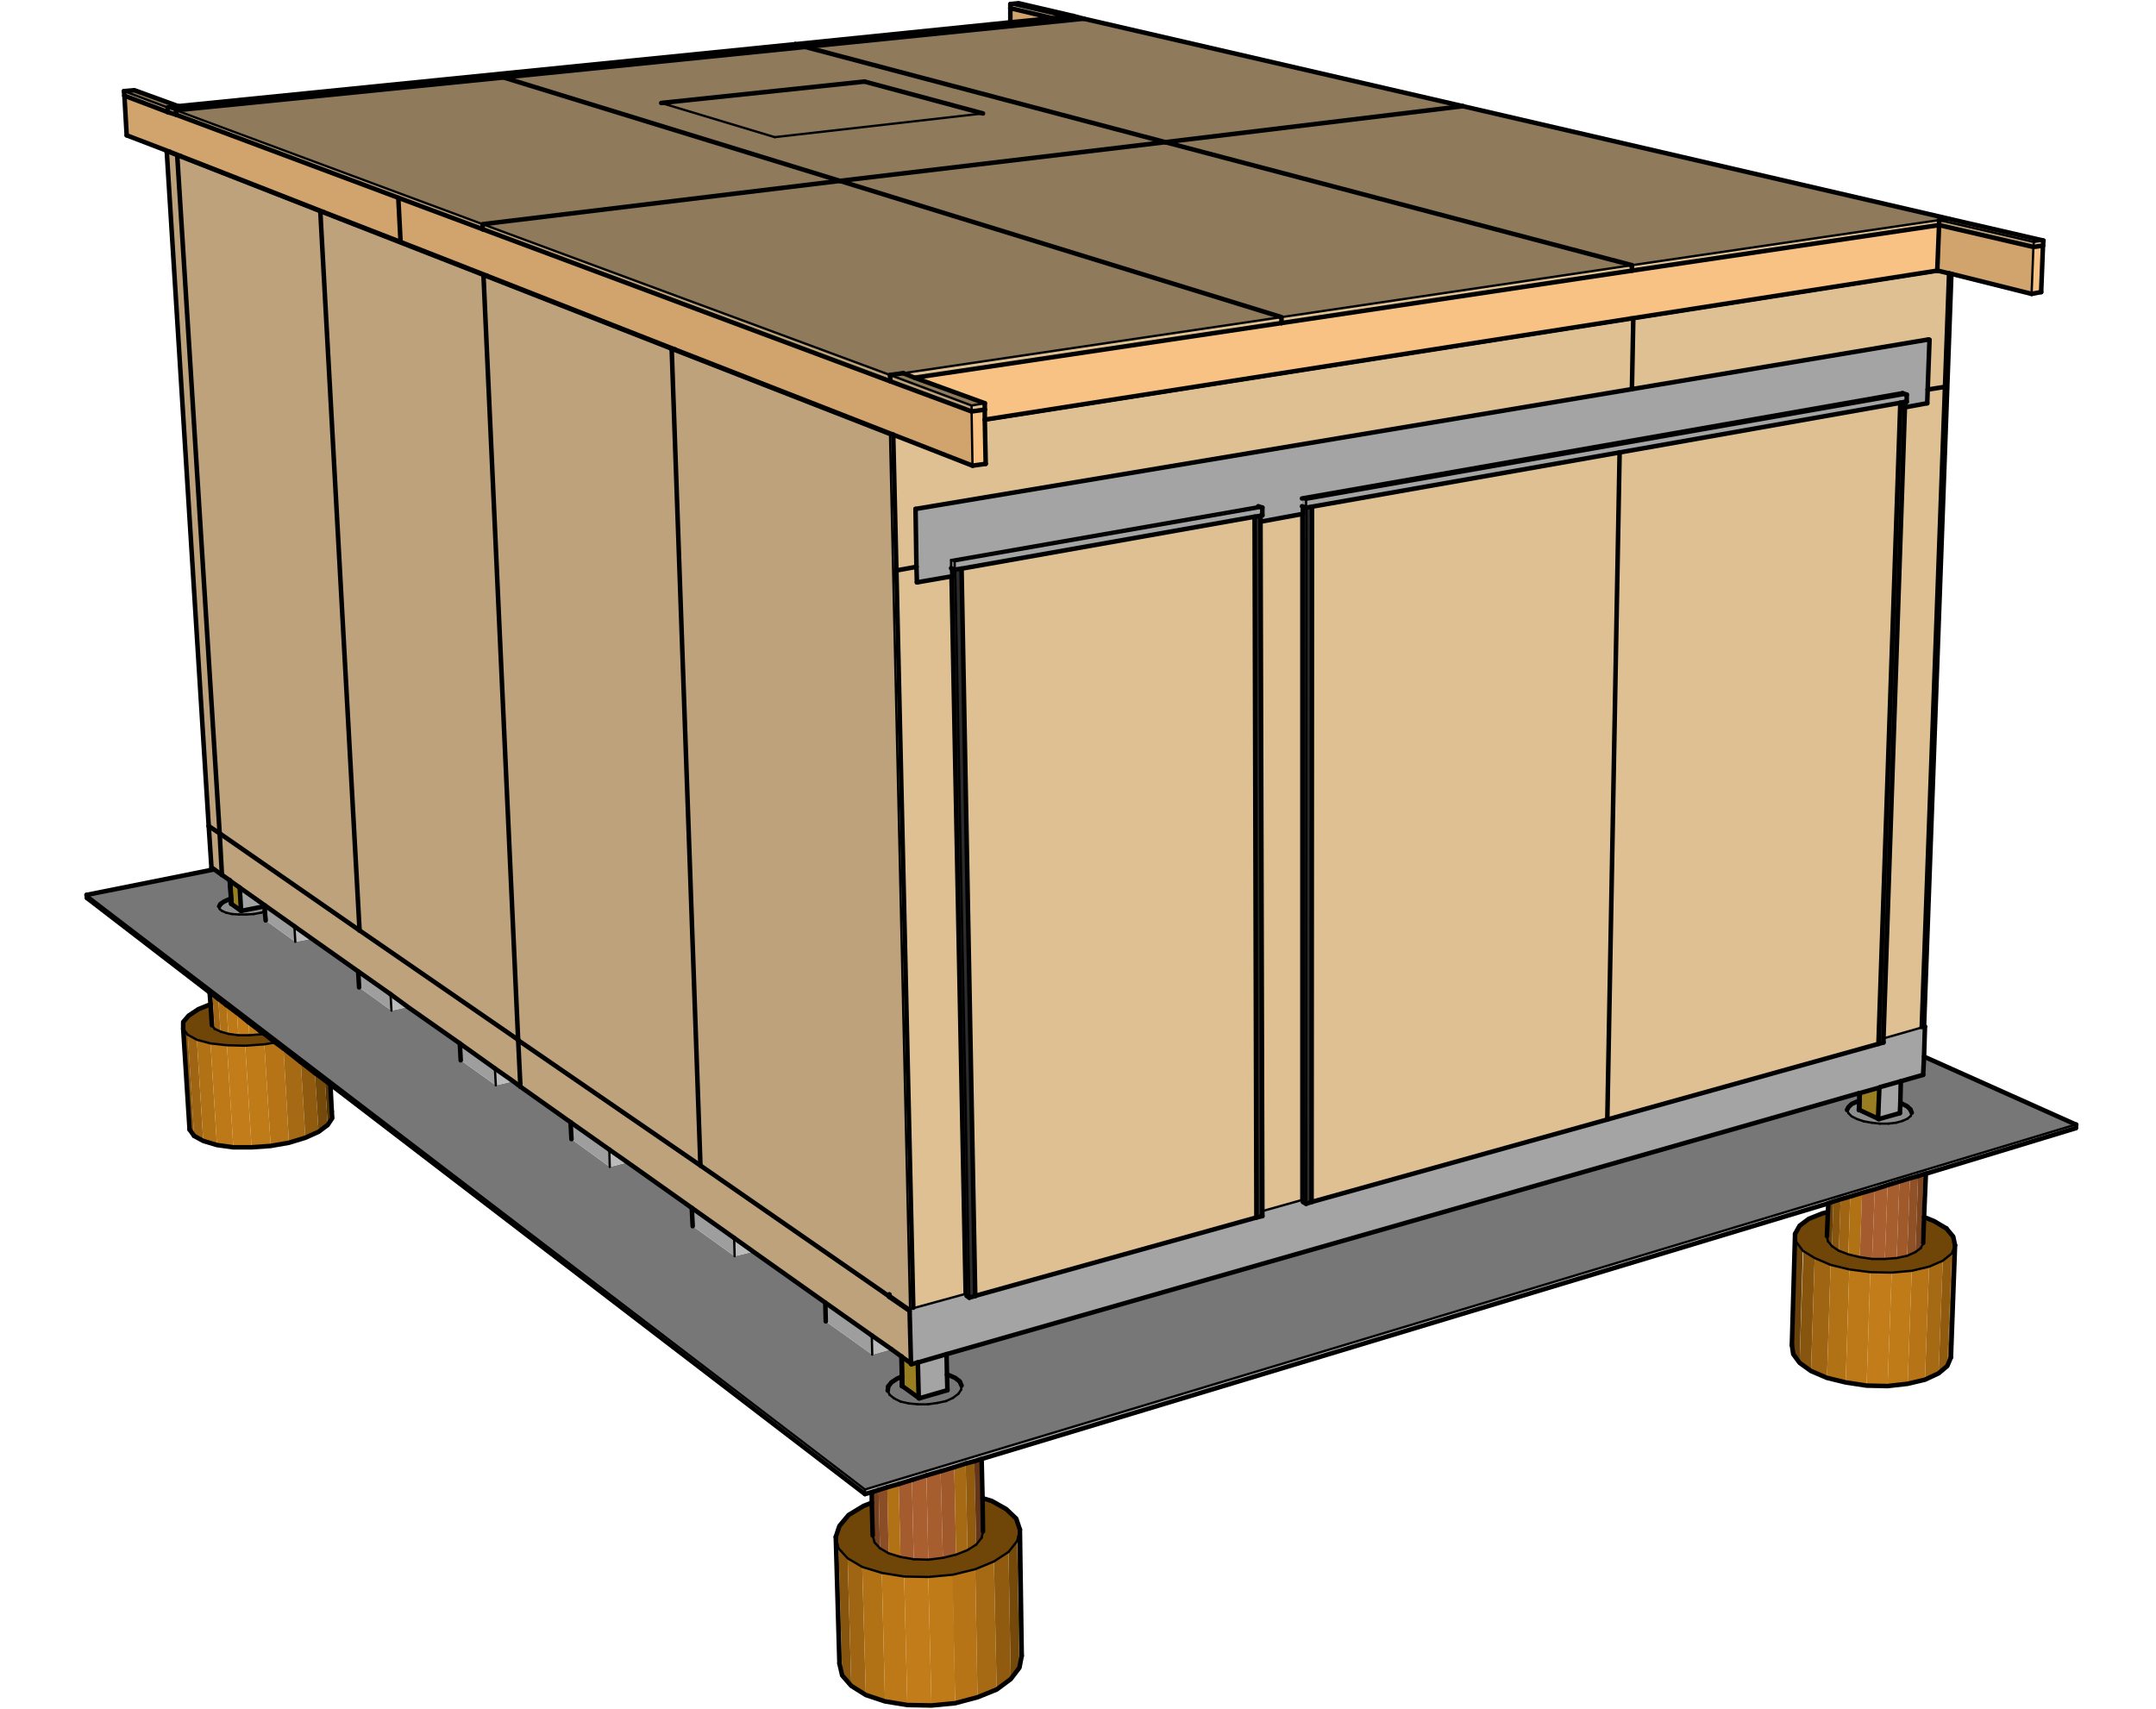 <?xml version="1.0" encoding="utf-8"?>
<!-- Generator: Adobe Illustrator 20.1.0, SVG Export Plug-In . SVG Version: 6.00 Build 0)  -->
<svg version="1.1" id="Layer_16_1_" xmlns="http://www.w3.org/2000/svg" xmlns:xlink="http://www.w3.org/1999/xlink" x="0px"
	 y="0px" viewBox="0 0 473.1 375" style="enable-background:new 0 0 473.1 375;" xml:space="preserve">
<style type="text/css">
	.st0{fill:#BDA27C;}
	.st1{fill:#DFC093;}
	.st2{fill:#F7C283;}
	.st3{fill:#D1A46E;}
	.st4{fill:#8F7B5C;}
	.st5{fill:#686868;}
	.st6{fill:#8A8A8B;}
	.st7{fill:#222222;}
	.st8{fill:#A4A4A5;}
	.st9{fill:#2C2C2C;}
	.st10{fill:#543404;}
	.st11{fill:#6A4109;}
	.st12{fill:#87550D;}
	.st13{fill:#9F6512;}
	.st14{fill:#B17115;}
	.st15{fill:#BD7918;}
	.st16{fill:#C27C19;}
	.st17{fill:#BF7B18;}
	.st18{fill:#B67416;}
	.st19{fill:#A66A14;}
	.st20{fill:#915B0F;}
	.st21{fill:#75490A;}
	.st22{fill:#6F4508;}
	.st23{fill:#653718;}
	.st24{fill:#A95F2F;}
	.st25{fill:#915127;}
	.st26{fill:#A45C2E;}
	.st27{fill:#A75E2E;}
	.st28{fill:#9F592B;}
	.st29{fill:#7D4621;}
	.st30{fill:#8A4D25;}
	.st31{fill:#75411E;}
	.st32{fill:#5B3115;}
	.st33{fill:#49260E;}
	.st34{fill:#997D21;}
	.st35{fill:#777777;}
	.st36{fill:#8C8D8D;}
	.st37{fill:#BBBBBC;}
	.st38{fill:#9E9E9E;}
	.st39{fill:none;stroke:#000000;stroke-width:0.5;stroke-linecap:round;stroke-linejoin:round;stroke-miterlimit:10;}
	.st40{fill:none;stroke:#000000;stroke-linecap:round;stroke-linejoin:round;stroke-miterlimit:10;}
</style>
<g>
	<g>
		<g>
			<polygon class="st0" points="425.5,49.4 425.5,48.3 446.3,53.1 446.2,54.2 			"/>
			<polygon class="st1" points="425.5,48.3 425.5,49.4 358.1,59.4 358.1,58.2 			"/>
			<polygon class="st2" points="358.1,59.4 425.5,49.4 425.1,59.4 357.9,69.9 216.1,92.1 216.1,89.9 216.1,88.5 200.7,82.9 
				281.2,70.9 			"/>
			<polygon class="st1" points="358.1,59.4 281.2,70.9 281.2,69.6 358.1,58.2 			"/>
			<polygon class="st3" points="425.1,59.4 425.5,49.4 446.2,54.2 445.8,64.5 428.2,60.1 427.7,60 425.6,59.5 			"/>
			<polygon class="st4" points="425.1,59.4 425.6,59.5 358.4,70 357.9,69.9 			"/>
			<polygon class="st2" points="445.8,64.5 446.2,54.2 448.3,53.9 447.9,64.1 			"/>
			<polygon class="st1" points="448.3,53.9 446.2,54.2 446.3,53.1 448.4,52.8 			"/>
			<polygon class="st4" points="321,23.3 427.6,48 425.5,48.3 358.1,58.2 255.7,31.2 			"/>
			<polygon class="st4" points="255.7,31.2 358.1,58.2 281.2,69.6 184.3,39.7 			"/>
			<polygon class="st4" points="321,23.3 255.7,31.2 176.7,10.3 237.8,4.1 			"/>
			<polygon class="st3" points="27.8,29.7 27.3,21 36.8,24.6 38.7,25.2 87.4,43.4 87.9,53.1 70.9,46.5 39.5,34.2 37.2,33.3 			"/>
			<polygon class="st0" points="38.7,25.2 36.8,24.6 36.8,23.6 38.6,24.2 			"/>
			<polygon class="st4" points="39.5,34.2 70.9,46.5 70.3,46.6 38.9,34.3 			"/>
			<polygon class="st3" points="87.9,53.1 87.4,43.4 105.9,50.3 195.4,83.7 213.2,90.3 213.4,102.2 196,95.4 148.1,76.7 106.8,60.5 
							"/>
			<polygon class="st0" points="195.4,83.7 105.9,50.3 105.9,49.2 195.3,82.3 			"/>
			<polygon class="st4" points="106.8,60.5 148.1,76.7 147.4,76.8 106.1,60.6 			"/>
			<polygon class="st3" points="221.7,4.9 221.7,1.8 231,4 			"/>
			<polygon class="st0" points="231,4 221.7,1.8 221.7,0.9 233.7,3.7 			"/>
			<polygon class="st2" points="213.4,102.2 213.2,90.3 216.1,89.9 216.1,92.1 216.1,92.3 216.3,101.8 			"/>
			<polygon class="st1" points="216.1,89.9 213.2,90.3 213.2,89 216.1,88.5 			"/>
			<polygon class="st1" points="213.4,102.2 216.3,101.8 216.1,92.3 358.4,70 358.1,85.4 200.9,111.7 201.1,124.4 196.7,125.2 
				196,95.4 			"/>
			<polygon class="st5" points="200.9,111.7 358.1,85.4 423.2,74.5 423.4,74.6 201,111.8 			"/>
			<polygon class="st6" points="201.1,124.4 201.2,127.8 201.3,127.8 201,111.8 200.9,111.7 			"/>
			<polygon class="st1" points="423.2,74.5 358.1,85.4 358.4,70 425.6,59.5 427.7,60 426.8,84.9 423,85.5 423.4,74.6 			"/>
			<polygon class="st1" points="201.1,124.4 201.2,127.8 201.3,127.8 208.8,126.5 211.9,283.8 200.4,287 196.7,125.2 			"/>
			<polygon class="st7" points="211.9,283.8 208.8,126.5 209,126.5 208.9,124.8 209.5,125.1 209.6,125 212.7,284.8 212.1,284.4 
				212.1,283.9 			"/>
			<polygon class="st8" points="208.9,124.8 209,126.5 208.8,126.5 201.3,127.8 201,111.8 423.4,74.6 423,85.5 422.9,88.5 418,89.4 
				418,88.2 418.4,88.2 418.4,86.6 417.5,86.3 285.7,109.4 285.7,111.1 285.9,111.2 285.9,112.8 285.8,112.8 276.6,114.5 
				276.6,113.2 277,113.1 277,111.4 276.1,111.1 208.7,122.9 208.7,124.7 			"/>
			<polygon class="st7" points="285.9,112.8 285.8,112.8 285.8,263.2 285.9,263.3 285.9,263.8 286.6,264.2 286.7,111.4 286.6,111.4 
				285.9,111.2 			"/>
			<polygon class="st8" points="285.9,263.3 285.9,263.8 286.6,264.2 287.8,263.8 352.7,245.7 412.2,229.1 413.3,228.8 413.3,227.9 
				422.4,225.3 422.2,231.9 422,235.9 417.1,237.3 412.5,238.6 412.4,238.7 408.1,239.9 408,239.9 207.7,297.2 201.5,299 201.4,299 
				200,299.4 199.7,287.3 212.1,283.9 212.1,284.4 212.7,284.8 214.1,284.4 275.7,267.2 277,266.9 277,265.8 			"/>
			<polygon class="st5" points="285.8,263.2 285.9,263.3 277,265.8 277,265.7 			"/>
			<polygon class="st1" points="285.8,112.8 285.8,263.2 277,265.7 276.6,114.5 			"/>
			<polygon class="st5" points="211.9,283.8 212.1,283.9 199.7,287.3 195.1,284.1 195.2,284.1 199.7,287.2 200.4,287 			"/>
			<polygon class="st0" points="199.7,287.2 195.2,284.1 195.1,284.1 195.1,284.5 153.7,255.8 147.4,76.8 195.3,95.5 			"/>
			<polygon class="st1" points="200.4,287 199.7,287.2 195.3,95.5 196,95.4 196.7,125.2 			"/>
			<polygon class="st6" points="285.7,111.1 285.9,111.2 286.6,111.4 286.6,109.7 285.7,109.4 			"/>
			<polygon class="st4" points="216.1,92.1 357.9,69.9 358.4,70 216.1,92.3 			"/>
			<polygon class="st0" points="147.4,76.8 153.7,255.8 113.7,228.2 106.1,60.6 			"/>
			<polygon class="st0" points="106.1,60.6 113.7,228.3 78.9,204.2 70.3,46.6 			"/>
			<polygon class="st4" points="106.8,60.5 106.1,60.6 70.3,46.6 70.9,46.5 87.9,53.1 			"/>
			<polygon class="st0" points="113.7,228.3 153.7,255.8 195.1,284.5 195.1,284.6 199.6,287.7 199.9,299.2 197.9,297.8 197.8,297.7 
				195.6,296.1 191.3,293.1 181.1,285.9 165.3,274.7 161.1,271.7 151.8,265.1 137.7,255.1 133.7,252.3 125.2,246.3 114.2,238.5 			
				"/>
			<polygon class="st4" points="147.4,76.8 148.1,76.7 196,95.4 195.3,95.5 			"/>
			<polygon class="st0" points="70.3,46.6 78.9,204.2 48.2,182.9 38.9,34.3 			"/>
			<polygon class="st0" points="78.9,204.2 113.7,228.2 114.2,238.5 112.6,237.3 108.6,234.5 100.9,229 89.5,221 85.7,218.2 
				78.6,213.2 68.4,206 64.6,203.3 58.1,198.7 52.6,194.8 52.6,194.8 50.5,193.3 50.4,193.2 48.7,192 48.2,182.9 			"/>
			<polygon class="st9" points="286.6,264.2 286.7,111.4 287.9,111.2 287.8,263.8 			"/>
			<polygon class="st1" points="287.8,263.8 287.9,111.2 355.4,99.3 352.7,245.7 			"/>
			<polygon class="st9" points="413.3,228.8 412.2,229.1 417,88.4 418,88.2 418,89.4 413.3,227.8 413.3,227.9 			"/>
			<polygon class="st1" points="417,88.4 412.2,229.1 352.7,245.7 355.4,99.3 			"/>
			<polygon class="st9" points="277,266.9 275.7,267.2 275.3,113.4 276.6,113.2 276.6,114.5 277,265.7 277,265.8 			"/>
			<polygon class="st1" points="275.3,113.4 275.7,267.2 214.1,284.4 211,124.8 			"/>
			<polygon class="st9" points="211,124.8 214,284.4 212.7,284.8 209.6,125 			"/>
			<polygon class="st0" points="48.2,182.9 48.7,192 47,190.8 46.4,190.4 45.8,181.3 			"/>
			<polygon class="st10" points="393.2,295.2 393.5,297.2 394.2,272.6 393.9,270.8 			"/>
			<polygon class="st11" points="394.9,299.1 393.5,297.2 394.2,272.6 395.6,274.5 			"/>
			<polygon class="st12" points="397.4,300.9 394.9,299.1 395.7,274.5 398.2,276.1 			"/>
			<polygon class="st13" points="400.9,302.4 397.4,300.9 398.2,276.1 401.7,277.6 			"/>
			<polygon class="st14" points="405,303.4 400.9,302.4 401.7,277.6 405.8,278.6 			"/>
			<polygon class="st15" points="409.6,304.1 405,303.4 405.8,278.6 410.4,279.2 			"/>
			<polygon class="st16" points="414.2,304.2 409.6,304.1 410.4,279.2 415.1,279.3 			"/>
			<polygon class="st17" points="418.6,303.7 414.2,304.2 415.1,279.3 419.5,278.9 			"/>
			<polygon class="st18" points="422.4,302.8 418.6,303.7 419.5,278.9 423.3,278 			"/>
			<polygon class="st19" points="425.4,301.4 422.4,302.8 423.3,278 426.3,276.7 			"/>
			<polygon class="st20" points="427.3,299.8 425.4,301.4 426.3,276.7 428.3,275.1 			"/>
			<polygon class="st21" points="428.1,297.9 427.3,299.8 428.3,275.1 429,273.3 			"/>
			<polygon class="st22" points="424.4,268 427.1,269.6 428.6,271.4 429,273.3 428.3,275.1 426.3,276.7 423.3,278 419.5,278.9 
				415.1,279.3 410.4,279.2 405.8,278.6 401.7,277.6 398.2,276.1 395.6,274.5 394.2,272.6 393.9,270.8 394.9,269 396.9,267.5 
				399.9,266.3 401.1,266 400.9,271.3 401.1,272.4 402,273.5 403.5,274.5 405.6,275.3 408.1,275.9 410.8,276.3 413.6,276.3 
				416.2,276.1 418.5,275.6 420.3,274.8 421.5,273.9 422,272.8 422.2,267.1 			"/>
			<polygon class="st13" points="405.6,275.3 403.5,274.5 403.9,263.2 406,262.6 			"/>
			<polygon class="st14" points="408.1,275.9 405.6,275.3 406,262.6 408.6,261.8 			"/>
			<polygon class="st10" points="401.2,264.1 401.1,266 400.9,271.3 401.1,272.4 401.4,264 			"/>
			<polygon class="st23" points="422,272.8 421.5,273.9 422.1,257.7 422.6,257.6 422.2,267.1 			"/>
			<polygon class="st24" points="413.6,276.3 410.8,276.3 411.4,261 414.2,260.1 			"/>
			<polygon class="st12" points="403.5,274.5 402,273.5 402.3,263.7 403.9,263.2 			"/>
			<polygon class="st11" points="402,273.5 401.1,272.4 401.4,264 402.3,263.7 			"/>
			<polygon class="st25" points="420.3,274.8 418.5,275.6 419.1,258.6 420.9,258.1 			"/>
			<polygon class="st26" points="410.8,276.3 408.1,275.9 408.6,261.8 411.4,261 			"/>
			<polygon class="st27" points="416.2,276.1 413.6,276.3 414.2,260.1 416.8,259.3 			"/>
			<polygon class="st28" points="418.5,275.6 416.2,276.1 416.8,259.3 419.1,258.6 			"/>
			<polygon class="st29" points="421.5,273.9 420.3,274.8 420.9,258.1 422.1,257.7 			"/>
			<polygon class="st11" points="184.8,367.7 184.2,365.1 183.4,337.3 184,339.8 			"/>
			<polygon class="st12" points="186.8,370 184.8,367.7 184,339.8 186,342 			"/>
			<polygon class="st13" points="190,372 186.8,370 186,342 189.2,343.9 			"/>
			<polygon class="st14" points="194.2,373.4 190,372 189.2,343.9 193.5,345.2 			"/>
			<polygon class="st15" points="199.1,374.2 194.2,373.4 193.5,345.2 198.4,346 			"/>
			<polygon class="st16" points="204.4,374.3 199.1,374.2 198.4,346 203.7,346.1 			"/>
			<polygon class="st17" points="209.6,373.8 204.4,374.3 203.7,346.1 209.1,345.6 			"/>
			<polygon class="st18" points="214.5,372.5 209.6,373.8 209,345.6 214,344.4 			"/>
			<polygon class="st19" points="218.7,370.8 214.5,372.5 214,344.4 218.1,342.7 			"/>
			<polygon class="st20" points="221.8,368.5 218.7,370.8 218.1,342.7 221.3,340.6 			"/>
			<polygon class="st21" points="223.7,366 221.8,368.5 221.3,340.6 223.2,338.2 			"/>
			<polygon class="st10" points="224.2,363.4 223.7,366 223.2,338.2 223.8,335.7 			"/>
			<polygon class="st22" points="198.4,346 193.5,345.2 189.2,343.9 186,342 184,339.8 183.4,337.3 184.2,334.9 186.2,332.5 
				189.5,330.5 191.3,329.8 191.5,337 191.9,338.5 193.1,339.8 195,340.9 197.6,341.7 200.5,342.2 203.7,342.3 206.9,341.9 
				209.8,341.2 212.3,340.2 214.2,339 215.4,337.5 215.7,336.1 215.6,328.8 217.6,329.4 220.8,331.2 223,333.3 223.8,335.7 
				223.2,338.2 221.3,340.6 218.1,342.7 214,344.4 209,345.6 203.7,346.1 			"/>
			<polygon class="st27" points="206.9,341.9 203.7,342.3 203.3,323.8 206.4,322.9 			"/>
			<polygon class="st24" points="203.7,342.3 200.5,342.2 200.1,324.8 203.3,323.8 			"/>
			<polygon class="st26" points="200.5,342.2 197.6,341.7 197.2,325.7 200.1,324.8 			"/>
			<polygon class="st28" points="209.8,341.2 206.9,341.9 206.4,322.9 209.4,322 			"/>
			<polygon class="st14" points="197.6,341.7 195,340.9 194.7,326.4 197.2,325.7 			"/>
			<polygon class="st19" points="212.3,340.2 209.8,341.2 209.4,322 211.9,321.2 			"/>
			<polygon class="st30" points="195,340.9 193.1,339.8 192.8,327 194.7,326.4 			"/>
			<polygon class="st20" points="214.2,339 212.3,340.2 211.9,321.2 213.8,320.7 			"/>
			<polygon class="st31" points="193.1,339.8 191.9,338.5 191.6,327.4 192.8,327 			"/>
			<polygon class="st23" points="215.4,337.5 214.2,339 213.8,320.7 215,320.3 			"/>
			<polygon class="st32" points="191.3,327.5 191.3,329.8 191.5,337 191.9,338.5 191.6,327.4 			"/>
			<polygon class="st33" points="215,320.3 215.4,337.5 215.7,336.1 215.6,328.8 215.4,320.2 			"/>
			<polygon class="st13" points="44.6,250.4 42.6,249.3 41.2,227.1 43.2,228.2 			"/>
			<polygon class="st14" points="47.6,251.3 44.6,250.4 43.2,228.2 46.2,229 			"/>
			<polygon class="st15" points="51.2,251.8 47.6,251.3 46.2,229 49.8,229.4 			"/>
			<polygon class="st16" points="55.2,251.8 51.2,251.8 49.8,229.4 53.8,229.5 			"/>
			<polygon class="st17" points="59.4,251.5 55.2,251.8 53.8,229.5 58,229.2 			"/>
			<polygon class="st18" points="63.4,250.8 59.4,251.5 58,229.2 60.4,228.8 62.2,230.1 			"/>
			<polygon class="st19" points="67,249.7 63.4,250.8 62.2,230.1 66,233.1 			"/>
			<polygon class="st20" points="69.9,248.4 67,249.7 66,233.1 69.1,235.4 			"/>
			<polygon class="st21" points="71.9,246.9 69.9,248.4 69.1,235.5 71.3,237.1 			"/>
			<polygon class="st10" points="72.9,245.4 71.9,246.9 71.3,237.1 72.5,238 			"/>
			<polygon class="st11" points="72.9,245.4 72.8,243.9 72.5,238 72.5,238 			"/>
			<polygon class="st12" points="42.6,249.3 41.6,247.9 40.2,225.8 41.2,227.1 			"/>
			<polygon class="st22" points="43.2,228.2 41.2,227.1 40.2,225.8 40.2,224.3 41.4,222.9 43.5,221.5 46.2,220.4 46.5,225 
				47.1,225.8 48.4,226.4 50.1,226.9 52.3,227.2 54.7,227.2 57.2,227 58,226.9 60.4,228.8 58,229.2 53.8,229.5 49.8,229.4 46.2,229 
							"/>
			<polygon class="st18" points="57.2,227 58,226.9 57.1,226.3 			"/>
			<polygon class="st17" points="57.2,227 54.7,227.2 54.5,224.3 57.1,226.3 			"/>
			<polygon class="st15" points="52.3,227.2 50.1,226.9 49.7,220.6 52,222.3 			"/>
			<polygon class="st31" points="47.1,225.8 46.5,225 46.2,220.4 46,217.8 46.6,218.2 			"/>
			<polygon class="st16" points="54.7,227.2 52.3,227.2 52,222.3 54.5,224.3 			"/>
			<polygon class="st14" points="50.1,226.9 48.4,226.4 47.9,219.2 49.7,220.6 			"/>
			<polygon class="st13" points="48.4,226.4 47.1,225.8 46.6,218.2 47.9,219.2 			"/>
			<polygon class="st0" points="38.9,34.3 48.2,182.9 45.8,181.3 36.6,33.4 			"/>
			<polygon class="st4" points="36.6,33.4 38.9,34.3 39.5,34.2 37.2,33.3 			"/>
			<polygon class="st1" points="423,85.5 426.8,84.9 421.7,225.4 413.3,227.8 418,89.4 422.9,88.5 			"/>
			<polygon class="st5" points="413.3,227.8 421.7,225.4 422.2,225.3 422.2,225.2 422.4,225.3 413.3,227.9 			"/>
			<polygon class="st1" points="422.2,225.3 421.7,225.4 426.8,84.9 427.7,60 428.2,60.1 422.2,225.2 			"/>
			<polygon class="st1" points="281.2,69.6 281.2,70.9 200.7,82.9 198.2,81.9 			"/>
			<polygon class="st4" points="184.3,39.7 281.2,69.6 198.2,81.9 195.3,82.3 105.9,49.2 			"/>
			<path class="st4" d="M145.1,22.6l24.8,7.5l45.7-5.2l-26-7L145.1,22.6z M255.7,31.2l-71.4,8.6L110.5,17l66.2-6.7L255.7,31.2"/>
			<polygon class="st0" points="195.4,83.7 195.3,82.3 213.2,89 213.2,90.3 			"/>
			<polygon class="st0" points="105.9,49.2 105.9,50.3 87.4,43.4 38.7,25.2 38.6,24.2 			"/>
			<polygon class="st4" points="184.3,39.7 105.9,49.2 38.6,24.2 110.5,17 			"/>
			<polygon class="st4" points="176.7,10.3 110.5,17 38.6,24.2 36.8,23.6 39.1,23.3 174.5,9.7 			"/>
			<polygon class="st4" points="237.8,4.1 176.7,10.3 174.5,9.7 221.7,4.9 231,4 233.7,3.7 235.5,3.5 			"/>
			<polygon class="st6" points="195.1,284.1 199.7,287.3 200,299.4 199.9,299.3 199.9,299.2 199.6,287.7 195.1,284.6 195.1,284.5 
							"/>
			<polygon class="st34" points="199.9,299.3 200,299.4 201.4,299 201.6,306.8 198,304.2 197.9,297.8 199.9,299.2 			"/>
			<polygon class="st35" points="198,304.2 201.6,306.8 201.7,306.9 207.9,305.1 207.8,301.7 208.2,301.8 209.6,302.4 210.6,303.2 
				211,304.1 210.9,305 210.3,305.9 209.1,306.8 207.6,307.5 205.7,307.9 203.6,308.2 201.4,308.2 199.4,308 197.6,307.6 
				196.2,306.9 195.2,306.1 194.8,305.2 194.9,304.3 195.6,303.4 196.8,302.6 197.9,302.1 197.9,304.2 			"/>
			<polygon class="st8" points="207.9,305.1 201.7,306.9 201.5,299 207.7,297.2 207.8,301.7 			"/>
			<polygon class="st6" points="197.9,302.1 197.9,304.2 198,304.2 197.9,297.8 197.8,297.7 			"/>
			<polygon class="st6" points="201.4,299 201.6,306.8 201.7,306.9 201.5,299 			"/>
			<polygon class="st35" points="194.8,305.2 195.2,306.1 196.2,306.9 197.6,307.6 199.4,308 201.4,308.2 203.6,308.2 205.7,307.9 
				207.6,307.5 209.1,306.8 210.3,305.9 210.9,305 211,304.1 210.6,303.2 209.6,302.4 208.2,301.8 207.8,301.7 207.7,297.2 
				408,239.9 408,241.7 407.4,241.8 406.3,242.3 405.6,243 405.3,243.6 405.6,244.3 406.3,245 407.5,245.6 409,246.1 410.7,246.4 
				412.5,246.6 414.4,246.6 416.1,246.4 417.5,246 418.6,245.5 419.3,244.9 419.5,244.2 419.2,243.5 418.5,242.8 417.3,242.2 
				417,242.1 417.1,237.3 422,235.9 422.2,231.9 455.6,246.8 189.8,326.9 19,196.4 47,190.8 48.7,192 50.4,193.2 50.7,197.3 
				50.2,197.4 49.1,197.9 48.4,198.4 48.1,198.9 48.2,199.5 48.7,199.9 49.6,200.3 50.9,200.6 52.4,200.7 54,200.7 55.7,200.6 
				57.3,200.3 58.1,200 58.3,202 64.8,206.7 68.4,206 78.6,213.2 78.8,216.7 85.9,221.8 89.5,221 100.9,229 101.1,232.7 
				108.8,238.2 112.6,237.3 114.2,238.5 125.2,246.3 125.4,250 133.8,256.1 137.7,255.1 151.8,265.1 152,269.1 161.2,275.7 
				165.3,274.7 181.1,285.9 181.2,290 191.4,297.3 195.6,296.1 197.8,297.7 197.9,302.1 196.8,302.6 195.6,303.4 194.9,304.3 			"/>
			<polygon class="st36" points="406.3,245 405.6,244.3 405.3,243.6 405.6,243 406.3,242.3 407.4,241.8 408,241.7 407.9,243.6 
				408,243.6 412.1,245.5 412.3,245.6 416.9,244.3 417,242.1 417.3,242.2 418.5,242.8 419.2,243.5 419.5,244.2 419.3,244.9 
				418.6,245.5 417.5,246 416.1,246.4 414.4,246.6 412.5,246.6 410.7,246.4 409,246.1 407.5,245.6 			"/>
			<polygon class="st8" points="416.9,244.3 412.3,245.6 412.5,238.6 417.1,237.3 417,242.1 			"/>
			<polygon class="st6" points="408,239.9 408,241.7 407.9,243.6 408,243.6 408.1,239.9 			"/>
			<polygon class="st6" points="412.4,238.7 412.1,245.5 412.3,245.6 412.5,238.6 			"/>
			<polygon class="st34" points="412.1,245.5 408,243.6 408.1,239.9 412.4,238.7 			"/>
			<polygon class="st36" points="48.2,199.5 48.1,198.9 48.4,198.4 49.1,197.9 50.2,197.4 50.7,197.3 50.7,198.3 50.8,198.4 
				52.9,199.9 53,199.9 58.1,198.9 58.1,200 57.3,200.3 55.7,200.6 54,200.7 52.4,200.7 50.9,200.6 49.6,200.3 48.7,199.9 			"/>
			<polygon class="st8" points="58.1,198.9 53,199.9 52.6,194.8 58.1,198.7 			"/>
			<polygon class="st6" points="50.7,197.3 50.7,198.3 50.8,198.4 50.5,193.3 50.4,193.2 			"/>
			<polygon class="st6" points="52.9,199.9 53,199.9 52.6,194.8 52.6,194.8 			"/>
			<polygon class="st34" points="52.9,199.9 50.8,198.4 50.5,193.3 52.6,194.8 			"/>
			<polygon class="st37" points="165.3,274.7 161.2,275.7 161.1,271.7 			"/>
			<polygon class="st38" points="161.2,275.7 152,269.1 151.8,265.1 161.1,271.7 			"/>
			<polygon class="st37" points="195.6,296.1 191.4,297.3 191.3,293.1 			"/>
			<polygon class="st38" points="191.4,297.3 181.2,290 181.1,285.9 191.3,293.1 			"/>
			<polygon class="st37" points="137.7,255.1 133.8,256.1 133.7,252.3 			"/>
			<polygon class="st38" points="133.8,256.1 125.4,250 125.2,246.3 133.7,252.3 			"/>
			<polygon class="st37" points="112.6,237.3 108.8,238.2 108.6,234.5 			"/>
			<polygon class="st38" points="108.8,238.2 101.1,232.7 100.9,229 108.6,234.5 			"/>
			<polygon class="st37" points="89.5,221 85.9,221.8 85.7,218.2 			"/>
			<polygon class="st38" points="85.9,221.8 78.8,216.7 78.6,213.2 85.7,218.2 			"/>
			<polygon class="st37" points="68.4,206 64.8,206.7 64.6,203.3 			"/>
			<polygon class="st38" points="64.8,206.7 58.3,202 58.1,200 58.1,198.9 58.1,198.7 64.6,203.3 			"/>
			<polygon class="st4" points="195.3,82.3 198.2,81.9 200.7,82.9 216.1,88.5 213.2,89 			"/>
			<polygon class="st4" points="427.6,48 448.4,52.8 446.3,53.1 425.5,48.3 			"/>
			<polygon class="st0" points="27.3,21 27.2,20 36.8,23.6 36.8,24.6 			"/>
			<polygon class="st4" points="29.5,19.8 39.1,23.3 36.8,23.6 27.2,20 			"/>
			<polygon class="st4" points="223.5,0.7 235.5,3.5 233.7,3.7 221.7,0.9 			"/>
			<polygon class="st37" points="455.5,246.8 455.5,247.6 422.6,257.6 422.1,257.7 420.9,258.1 419.1,258.6 416.8,259.3 
				414.2,260.1 411.4,261 408.6,261.8 406,262.6 403.9,263.2 402.3,263.7 401.4,264 401.2,264.1 215.4,320.2 215,320.3 213.8,320.7 
				211.9,321.2 209.4,322 206.4,322.9 203.3,323.8 200.1,324.8 197.2,325.7 194.7,326.4 192.8,327 191.6,327.4 191.3,327.5 
				189.8,327.9 189.8,326.9 			"/>
			<polygon class="st38" points="189.8,326.9 189.8,327.9 72.5,238 72.5,238 71.3,237.1 69.1,235.4 66,233.1 62.2,230.1 60.4,228.8 
				58,226.9 57.1,226.3 54.5,224.3 52,222.3 49.7,220.6 47.9,219.2 46.6,218.2 46,217.8 19.1,197.1 19,196.4 			"/>
			<polygon class="st8" points="277,111.4 277,113.1 276.6,113.2 275.3,113.4 211,124.8 209.6,125 209.5,125.1 209.5,123.2 			"/>
			<polygon class="st5" points="277,111.4 209.5,123.2 208.7,122.9 276.1,111.1 			"/>
			<polygon class="st6" points="208.7,124.7 208.9,124.8 209.5,125.1 209.5,123.2 208.7,122.9 			"/>
			<polygon class="st8" points="286.6,111.4 286.6,109.7 418.4,86.6 418.4,88.2 418,88.2 417,88.4 355.4,99.3 287.9,111.2 
				286.7,111.4 			"/>
			<polygon class="st5" points="418.4,86.6 286.6,109.7 285.7,109.4 417.5,86.3 			"/>
			<polygon class="st4" points="170,30.1 145.1,22.6 189.7,17.9 215.7,24.9 			"/>
			<line class="st39" x1="195.2" y1="306.1" x2="194.8" y2="305.2"/>
			<line class="st39" x1="195.2" y1="306.1" x2="196.2" y2="306.9"/>
			<line class="st39" x1="210.9" y1="305" x2="211" y2="304.1"/>
			<line class="st39" x1="210.3" y1="305.9" x2="210.9" y2="305"/>
			<line class="st39" x1="209.1" y1="306.8" x2="210.3" y2="305.9"/>
			<line class="st39" x1="207.6" y1="307.5" x2="209.1" y2="306.8"/>
			<line class="st39" x1="205.7" y1="307.9" x2="207.6" y2="307.5"/>
			<line class="st39" x1="203.6" y1="308.2" x2="205.7" y2="307.9"/>
			<line class="st39" x1="201.4" y1="308.2" x2="203.6" y2="308.2"/>
			<line class="st39" x1="199.4" y1="308" x2="201.4" y2="308.2"/>
			<line class="st39" x1="197.6" y1="307.6" x2="199.4" y2="308"/>
			<line class="st39" x1="196.2" y1="306.9" x2="197.6" y2="307.6"/>
			<polyline class="st39" points="405.6,244.3 406.3,245 407.5,245.6 			"/>
			<line class="st39" x1="419.3" y1="244.9" x2="419.5" y2="244.2"/>
			<line class="st39" x1="418.6" y1="245.5" x2="419.3" y2="244.9"/>
			<line class="st39" x1="417.5" y1="246" x2="418.6" y2="245.5"/>
			<line class="st39" x1="416.1" y1="246.4" x2="417.5" y2="246"/>
			<line class="st39" x1="414.4" y1="246.6" x2="416.1" y2="246.4"/>
			<line class="st39" x1="412.5" y1="246.6" x2="414.4" y2="246.6"/>
			<line class="st39" x1="410.7" y1="246.4" x2="412.5" y2="246.6"/>
			<line class="st39" x1="409" y1="246.1" x2="410.7" y2="246.4"/>
			<line class="st39" x1="407.5" y1="245.6" x2="409" y2="246.1"/>
			<line class="st39" x1="405.6" y1="244.3" x2="405.3" y2="243.6"/>
			<line class="st39" x1="48.2" y1="199.5" x2="48.1" y2="198.9"/>
			<line class="st39" x1="48.2" y1="199.5" x2="48.7" y2="199.9"/>
			<line class="st39" x1="57.3" y1="200.3" x2="58.1" y2="200"/>
			<line class="st39" x1="55.7" y1="200.6" x2="57.3" y2="200.3"/>
			<line class="st39" x1="54" y1="200.7" x2="55.7" y2="200.6"/>
			<line class="st39" x1="52.4" y1="200.7" x2="54" y2="200.7"/>
			<line class="st39" x1="50.9" y1="200.6" x2="52.4" y2="200.7"/>
			<line class="st39" x1="49.6" y1="200.3" x2="50.9" y2="200.6"/>
			<line class="st39" x1="48.7" y1="199.9" x2="49.6" y2="200.3"/>
			<line class="st39" x1="145.1" y1="22.6" x2="170" y2="30.1"/>
			<line class="st39" x1="170" y1="30.1" x2="215.7" y2="24.9"/>
			<polyline class="st39" points="403.5,274.5 405.6,275.3 408.1,275.9 			"/>
			<line class="st39" x1="401.1" y1="272.4" x2="400.9" y2="271.3"/>
			<line class="st39" x1="421.5" y1="273.9" x2="422" y2="272.8"/>
			<line class="st39" x1="410.8" y1="276.3" x2="413.6" y2="276.3"/>
			<line class="st39" x1="402" y1="273.5" x2="403.5" y2="274.5"/>
			<line class="st39" x1="402" y1="273.5" x2="401.1" y2="272.4"/>
			<line class="st39" x1="418.5" y1="275.6" x2="420.3" y2="274.8"/>
			<line class="st39" x1="408.1" y1="275.9" x2="410.8" y2="276.3"/>
			<polyline class="st39" points="413.6,276.3 416.2,276.1 418.5,275.6 			"/>
			<line class="st39" x1="420.3" y1="274.8" x2="421.5" y2="273.9"/>
			<line class="st39" x1="203.7" y1="342.3" x2="206.9" y2="341.9"/>
			<line class="st39" x1="200.5" y1="342.2" x2="203.7" y2="342.3"/>
			<line class="st39" x1="197.6" y1="341.7" x2="200.5" y2="342.2"/>
			<line class="st39" x1="206.9" y1="341.9" x2="209.8" y2="341.2"/>
			<line class="st39" x1="195" y1="340.9" x2="197.6" y2="341.7"/>
			<line class="st39" x1="209.8" y1="341.2" x2="212.3" y2="340.2"/>
			<line class="st39" x1="193.1" y1="339.8" x2="195" y2="340.9"/>
			<line class="st39" x1="212.3" y1="340.2" x2="214.2" y2="339"/>
			<line class="st39" x1="193.1" y1="339.8" x2="191.9" y2="338.5"/>
			<line class="st39" x1="214.2" y1="339" x2="215.4" y2="337.5"/>
			<line class="st39" x1="191.9" y1="338.5" x2="191.5" y2="337"/>
			<line class="st39" x1="215.4" y1="337.5" x2="215.7" y2="336.1"/>
			<line class="st39" x1="57.2" y1="227" x2="58" y2="226.9"/>
			<line class="st39" x1="54.7" y1="227.2" x2="57.2" y2="227"/>
			<line class="st39" x1="50.1" y1="226.9" x2="52.3" y2="227.2"/>
			<line class="st39" x1="47.1" y1="225.8" x2="46.5" y2="225"/>
			<line class="st39" x1="52.3" y1="227.2" x2="54.7" y2="227.2"/>
			<line class="st39" x1="48.4" y1="226.4" x2="50.1" y2="226.9"/>
			<line class="st39" x1="47.1" y1="225.8" x2="48.4" y2="226.4"/>
			<line class="st39" x1="445.8" y1="64.5" x2="446.2" y2="54.2"/>
			<line class="st39" x1="213.4" y1="102.2" x2="213.2" y2="90.3"/>
			<line class="st39" x1="147.4" y1="76.8" x2="106.1" y2="60.6"/>
			<line class="st39" x1="106.1" y1="60.6" x2="70.3" y2="46.6"/>
			<line class="st39" x1="286.7" y1="111.4" x2="286.6" y2="264.2"/>
			<line class="st39" x1="209.6" y1="125" x2="212.7" y2="284.8"/>
			<line class="st39" x1="201.7" y1="306.9" x2="201.6" y2="299"/>
			<line class="st39" x1="412.3" y1="245.6" x2="412.5" y2="238.6"/>
			<line class="st39" x1="53" y1="199.9" x2="52.6" y2="194.8"/>
			<line class="st39" x1="161.2" y1="275.7" x2="161.1" y2="271.7"/>
			<line class="st39" x1="191.4" y1="297.3" x2="191.3" y2="293.1"/>
			<line class="st39" x1="133.8" y1="256.1" x2="133.7" y2="252.3"/>
			<line class="st39" x1="108.8" y1="238.2" x2="108.6" y2="234.5"/>
			<line class="st39" x1="85.9" y1="221.8" x2="85.7" y2="218.2"/>
			<line class="st39" x1="64.8" y1="206.7" x2="64.6" y2="203.3"/>
			<polyline class="st39" points="393.9,270.8 394.2,272.6 395.6,274.5 398.2,276.1 401.7,277.6 405.8,278.6 410.4,279.2 
				415.1,279.3 419.5,278.9 423.3,278 426.3,276.7 428.3,275.1 429,273.3 			"/>
			<polyline class="st39" points="193.5,345.2 198.4,346 203.7,346.1 209.1,345.6 214,344.4 218.1,342.7 221.3,340.6 223.2,338.2 
				223.8,335.7 			"/>
			<polyline class="st39" points="183.4,337.3 184,339.8 186,342 189.2,343.9 193.5,345.2 			"/>
			<polyline class="st39" points="41.2,227.1 43.2,228.2 46.2,229 49.8,229.4 53.8,229.5 58,229.2 60.4,228.8 			"/>
			<line class="st39" x1="40.2" y1="225.8" x2="41.2" y2="227.1"/>
			<polyline class="st39" points="199.7,287.2 195.3,95.5 147.4,76.8 			"/>
			<line class="st39" x1="196" y1="95.4" x2="195.3" y2="95.5"/>
			<line class="st39" x1="70.3" y1="46.6" x2="38.9" y2="34.3"/>
			<line class="st39" x1="358.4" y1="70" x2="216.1" y2="92.3"/>
			<line class="st39" x1="425.6" y1="59.5" x2="358.4" y2="70"/>
			<line class="st39" x1="358.1" y1="58.2" x2="281.2" y2="69.6"/>
			<line class="st39" x1="195.3" y1="82.3" x2="105.9" y2="49.2"/>
			<line class="st39" x1="105.9" y1="49.2" x2="38.6" y2="24.2"/>
			<line class="st39" x1="422.4" y1="225.3" x2="413.3" y2="227.9"/>
			<line class="st39" x1="285.9" y1="263.3" x2="277" y2="265.8"/>
			<line class="st39" x1="212.1" y1="283.9" x2="199.7" y2="287.3"/>
			<line class="st39" x1="195.1" y1="284.1" x2="199.7" y2="287.3"/>
			<line class="st39" x1="199.7" y1="287.3" x2="200" y2="299.4"/>
			<line class="st39" x1="213.2" y1="89" x2="213.2" y2="90.3"/>
			<line class="st39" x1="213.2" y1="89" x2="195.3" y2="82.3"/>
			<line class="st39" x1="216.1" y1="88.5" x2="213.2" y2="89"/>
			<line class="st39" x1="446.3" y1="53.1" x2="446.2" y2="54.2"/>
			<line class="st39" x1="446.3" y1="53.1" x2="425.5" y2="48.3"/>
			<line class="st39" x1="448.4" y1="52.8" x2="446.3" y2="53.1"/>
			<line class="st39" x1="36.8" y1="23.6" x2="27.2" y2="20"/>
			<line class="st39" x1="233.7" y1="3.7" x2="221.7" y2="0.9"/>
			<line class="st39" x1="36.8" y1="23.6" x2="38.6" y2="24.2"/>
			<line class="st39" x1="36.6" y1="33.4" x2="38.9" y2="34.3"/>
			<line class="st39" x1="455.5" y1="246.8" x2="189.8" y2="326.9"/>
			<polyline class="st39" points="189.8,327.9 189.8,326.9 19,196.4 			"/>
			<polyline class="st39" points="277,111.4 209.5,123.2 209.5,125.1 			"/>
			<polyline class="st39" points="418.4,86.6 286.6,109.7 286.6,111.4 			"/>
			<line class="st39" x1="285.7" y1="109.4" x2="286.6" y2="109.7"/>
			<line class="st39" x1="201" y1="111.8" x2="423.4" y2="74.6"/>
			<polyline class="st39" points="276.1,111.1 208.7,122.9 209.5,123.2 			"/>
			<line class="st39" x1="201.3" y1="127.8" x2="201" y2="111.8"/>
			<line class="st39" x1="200.9" y1="111.7" x2="201" y2="111.8"/>
			<line class="st39" x1="208.7" y1="122.9" x2="208.7" y2="124.7"/>
			<line class="st39" x1="425.5" y1="48.3" x2="358.1" y2="58.2"/>
			<line class="st39" x1="281.2" y1="69.6" x2="198.2" y2="81.9"/>
			<line class="st40" x1="425.5" y1="49.4" x2="425.5" y2="48.3"/>
			<line class="st40" x1="36.8" y1="24.6" x2="38.7" y2="25.2"/>
			<line class="st40" x1="39.5" y1="34.2" x2="70.9" y2="46.5"/>
			<line class="st40" x1="281.2" y1="70.9" x2="358.1" y2="59.4"/>
			<line class="st40" x1="425.1" y1="59.4" x2="425.5" y2="49.4"/>
			<line class="st40" x1="425.1" y1="59.4" x2="425.6" y2="59.5"/>
			<line class="st40" x1="105.9" y1="50.3" x2="195.4" y2="83.7"/>
			<line class="st40" x1="106.8" y1="60.5" x2="148.1" y2="76.7"/>
			<line class="st40" x1="285.9" y1="112.8" x2="285.9" y2="111.2"/>
			<line class="st40" x1="285.8" y1="263.2" x2="285.8" y2="112.8"/>
			<line class="st40" x1="209" y1="126.5" x2="208.9" y2="124.8"/>
			<line class="st40" x1="211.9" y1="283.8" x2="208.8" y2="126.5"/>
			<line class="st40" x1="201.7" y1="306.9" x2="207.9" y2="305.1"/>
			<line class="st40" x1="197.9" y1="304.2" x2="198" y2="304.2"/>
			<line class="st40" x1="201.6" y1="306.8" x2="201.7" y2="306.9"/>
			<line class="st40" x1="198" y1="304.2" x2="201.6" y2="306.8"/>
			<polyline class="st40" points="194.9,304.3 195.6,303.4 196.8,302.6 197.9,302.1 			"/>
			<polyline class="st40" points="207.8,301.7 208.2,301.8 209.6,302.4 210.6,303.2 			"/>
			<line class="st40" x1="211" y1="304.1" x2="210.6" y2="303.2"/>
			<line class="st40" x1="194.8" y1="305.2" x2="194.9" y2="304.3"/>
			<line class="st40" x1="412.3" y1="245.6" x2="416.9" y2="244.3"/>
			<line class="st40" x1="407.9" y1="243.6" x2="408" y2="243.6"/>
			<line class="st40" x1="412.1" y1="245.5" x2="412.3" y2="245.6"/>
			<line class="st40" x1="408" y1="243.6" x2="412.1" y2="245.5"/>
			<line class="st40" x1="419.5" y1="244.2" x2="419.2" y2="243.5"/>
			<polyline class="st40" points="405.3,243.6 405.6,243 406.3,242.3 407.4,241.8 408,241.7 			"/>
			<polyline class="st40" points="417,242.1 417.3,242.2 418.5,242.8 419.2,243.5 			"/>
			<line class="st40" x1="53" y1="199.9" x2="58.1" y2="198.9"/>
			<line class="st40" x1="50.7" y1="198.3" x2="50.8" y2="198.4"/>
			<line class="st40" x1="52.9" y1="199.9" x2="53" y2="199.9"/>
			<line class="st40" x1="50.8" y1="198.4" x2="52.9" y2="199.9"/>
			<polyline class="st40" points="48.4,198.4 49.1,197.9 50.2,197.4 50.7,197.3 			"/>
			<line class="st40" x1="48.1" y1="198.9" x2="48.4" y2="198.4"/>
			<line class="st40" x1="189.7" y1="17.9" x2="215.7" y2="24.9"/>
			<line class="st40" x1="145.1" y1="22.6" x2="189.7" y2="17.9"/>
			<line class="st40" x1="200.9" y1="111.7" x2="358.1" y2="85.4"/>
			<line class="st40" x1="201.1" y1="124.4" x2="200.9" y2="111.7"/>
			<line class="st40" x1="358.1" y1="85.4" x2="423.2" y2="74.5"/>
			<line class="st40" x1="201.2" y1="127.8" x2="201.1" y2="124.4"/>
			<polyline class="st40" points="425.5,49.4 358.1,59.4 358.1,58.2 			"/>
			<line class="st40" x1="321" y1="23.3" x2="427.6" y2="48"/>
			<polyline class="st40" points="358.1,58.2 255.7,31.2 321,23.3 			"/>
			<line class="st40" x1="27.8" y1="29.7" x2="27.3" y2="21"/>
			<line class="st40" x1="87.9" y1="53.1" x2="87.4" y2="43.4"/>
			<line class="st40" x1="231" y1="4" x2="221.7" y2="1.8"/>
			<line class="st40" x1="221.7" y1="4.9" x2="221.7" y2="1.8"/>
			<polyline class="st40" points="448.3,53.9 446.2,54.2 425.5,49.4 			"/>
			<line class="st40" x1="447.9" y1="64.1" x2="448.3" y2="53.9"/>
			<line class="st40" x1="447.9" y1="64.1" x2="445.8" y2="64.5"/>
			<line class="st40" x1="216.1" y1="89.9" x2="213.2" y2="90.3"/>
			<line class="st40" x1="216.3" y1="101.8" x2="213.4" y2="102.2"/>
			<polyline class="st40" points="216.1,92.1 357.9,69.9 425.1,59.4 			"/>
			<line class="st40" x1="153.7" y1="255.8" x2="147.4" y2="76.8"/>
			<line class="st40" x1="106.1" y1="60.6" x2="113.7" y2="228.3"/>
			<line class="st40" x1="106.8" y1="60.5" x2="106.1" y2="60.6"/>
			<line class="st40" x1="113.7" y1="228.3" x2="153.7" y2="255.8"/>
			<line class="st40" x1="148.1" y1="76.7" x2="147.4" y2="76.8"/>
			<line class="st40" x1="70.3" y1="46.6" x2="78.9" y2="204.2"/>
			<line class="st40" x1="70.9" y1="46.5" x2="70.3" y2="46.6"/>
			<line class="st40" x1="78.9" y1="204.2" x2="113.7" y2="228.2"/>
			<line class="st40" x1="287.9" y1="111.2" x2="287.8" y2="263.8"/>
			<line class="st40" x1="286.6" y1="264.2" x2="285.9" y2="263.8"/>
			<line class="st40" x1="287.8" y1="263.8" x2="286.6" y2="264.2"/>
			<line class="st40" x1="417" y1="88.4" x2="412.2" y2="229.1"/>
			<line class="st40" x1="413.3" y1="228.8" x2="412.2" y2="229.1"/>
			<line class="st40" x1="275.3" y1="113.4" x2="275.7" y2="267.2"/>
			<line class="st40" x1="277" y1="266.9" x2="275.7" y2="267.2"/>
			<line class="st40" x1="211" y1="124.8" x2="214" y2="284.4"/>
			<line class="st40" x1="212.7" y1="284.8" x2="212.1" y2="284.4"/>
			<line class="st40" x1="214.1" y1="284.4" x2="212.7" y2="284.8"/>
			<line class="st40" x1="275.7" y1="267.2" x2="214" y2="284.4"/>
			<line class="st40" x1="352.7" y1="245.7" x2="287.8" y2="263.8"/>
			<line class="st40" x1="355.4" y1="99.3" x2="352.7" y2="245.7"/>
			<line class="st40" x1="412.2" y1="229.1" x2="352.7" y2="245.7"/>
			<line class="st40" x1="198" y1="304.2" x2="197.9" y2="297.8"/>
			<line class="st40" x1="201.6" y1="306.8" x2="201.4" y2="299"/>
			<line class="st40" x1="408" y1="243.6" x2="408.1" y2="239.9"/>
			<line class="st40" x1="412.1" y1="245.5" x2="412.4" y2="238.7"/>
			<line class="st40" x1="50.8" y1="198.4" x2="50.5" y2="193.3"/>
			<line class="st40" x1="52.9" y1="199.9" x2="52.6" y2="194.8"/>
			<line class="st40" x1="114.2" y1="238.5" x2="113.7" y2="228.2"/>
			<line class="st40" x1="48.2" y1="182.9" x2="48.7" y2="192"/>
			<line class="st40" x1="152" y1="269.1" x2="151.8" y2="265.1"/>
			<line class="st40" x1="181.2" y1="290" x2="181.1" y2="285.9"/>
			<line class="st40" x1="125.4" y1="250" x2="125.2" y2="246.3"/>
			<line class="st40" x1="101.1" y1="232.7" x2="100.9" y2="229"/>
			<line class="st40" x1="78.8" y1="216.7" x2="78.6" y2="213.2"/>
			<polyline class="st40" points="393.2,295.2 393.5,297.2 394.9,299.1 397.4,300.9 400.9,302.4 405,303.4 409.6,304.1 414.2,304.2 
				418.6,303.7 422.4,302.8 425.4,301.4 427.3,299.8 428.1,297.9 			"/>
			<polyline class="st40" points="427.1,269.6 424.4,268 422.2,267.1 			"/>
			<polyline class="st40" points="401.1,266 399.9,266.3 396.9,267.5 394.9,269 393.9,270.8 			"/>
			<polyline class="st40" points="429,273.3 428.6,271.4 427.1,269.6 			"/>
			<line class="st40" x1="393.2" y1="295.2" x2="393.9" y2="270.8"/>
			<line class="st40" x1="428.1" y1="297.9" x2="429" y2="273.3"/>
			<polyline class="st40" points="184.2,365.1 184.8,367.7 186.8,370 190,372 194.2,373.4 199.1,374.2 204.4,374.3 209.6,373.8 
				214.5,372.5 218.7,370.8 221.8,368.5 223.7,366 224.2,363.4 			"/>
			<polyline class="st40" points="223.8,335.7 223,333.3 220.8,331.2 217.6,329.4 215.6,328.8 			"/>
			<polyline class="st40" points="191.3,329.8 189.5,330.5 186.2,332.5 184.2,334.9 183.4,337.3 			"/>
			<line class="st40" x1="224.2" y1="363.4" x2="223.8" y2="335.7"/>
			<line class="st40" x1="184.2" y1="365.1" x2="183.4" y2="337.3"/>
			<polyline class="st40" points="42.6,249.3 44.6,250.4 47.6,251.3 51.2,251.8 55.2,251.8 59.4,251.5 63.4,250.8 67,249.7 
				69.9,248.4 71.9,246.9 72.9,245.4 72.8,243.9 			"/>
			<line class="st40" x1="41.6" y1="247.9" x2="42.6" y2="249.3"/>
			<polyline class="st40" points="46.2,220.4 43.5,221.5 41.4,222.9 40.2,224.3 40.2,225.8 			"/>
			<line class="st40" x1="72.8" y1="243.9" x2="72.5" y2="238"/>
			<line class="st40" x1="41.6" y1="247.9" x2="40.2" y2="225.8"/>
			<line class="st40" x1="153.7" y1="255.8" x2="195.1" y2="284.5"/>
			<line class="st40" x1="38.9" y1="34.3" x2="48.2" y2="182.9"/>
			<line class="st40" x1="39.5" y1="34.2" x2="38.9" y2="34.3"/>
			<line class="st40" x1="48.2" y1="182.9" x2="78.9" y2="204.2"/>
			<line class="st40" x1="196.7" y1="125.2" x2="201.1" y2="124.4"/>
			<line class="st40" x1="357.9" y1="69.9" x2="358.4" y2="70"/>
			<line class="st40" x1="358.1" y1="85.4" x2="358.4" y2="70"/>
			<line class="st40" x1="196" y1="95.4" x2="196.7" y2="125.2"/>
			<line class="st40" x1="423" y1="85.5" x2="426.8" y2="84.9"/>
			<line class="st40" x1="426.8" y1="84.9" x2="427.7" y2="60"/>
			<line class="st40" x1="196.7" y1="125.2" x2="200.4" y2="287"/>
			<line class="st40" x1="421.7" y1="225.4" x2="426.8" y2="84.9"/>
			<polyline class="st40" points="281.2,70.9 281.2,69.6 184.3,39.7 255.7,31.2 			"/>
			<line class="st40" x1="281.2" y1="70.9" x2="200.7" y2="82.9"/>
			<line class="st40" x1="195.4" y1="83.7" x2="195.3" y2="82.3"/>
			<polyline class="st40" points="105.9,50.3 105.9,49.2 184.3,39.7 			"/>
			<line class="st40" x1="176.7" y1="10.3" x2="255.7" y2="31.2"/>
			<polyline class="st40" points="184.3,39.7 110.5,17 176.7,10.3 			"/>
			<polyline class="st40" points="38.7,25.2 38.6,24.2 110.5,17 			"/>
			<line class="st40" x1="237.8" y1="4.1" x2="321" y2="23.3"/>
			<line class="st40" x1="176.7" y1="10.3" x2="237.8" y2="4.1"/>
			<line class="st40" x1="199.9" y1="299.3" x2="200" y2="299.4"/>
			<line class="st40" x1="422.2" y1="225.2" x2="422.4" y2="225.3"/>
			<line class="st40" x1="195.2" y1="284.1" x2="195.1" y2="284.1"/>
			<line class="st40" x1="199.6" y1="287.7" x2="195.1" y2="284.6"/>
			<line class="st40" x1="198.2" y1="81.9" x2="195.3" y2="82.3"/>
			<line class="st40" x1="213.2" y1="90.3" x2="195.4" y2="83.7"/>
			<line class="st40" x1="216.1" y1="89.9" x2="216.1" y2="88.5"/>
			<polyline class="st40" points="448.4,52.8 427.6,48 425.5,48.3 			"/>
			<line class="st40" x1="448.3" y1="53.9" x2="448.4" y2="52.8"/>
			<line class="st40" x1="27.2" y1="20" x2="27.3" y2="21"/>
			<polyline class="st40" points="39.1,23.3 29.5,19.8 27.2,20 			"/>
			<line class="st40" x1="36.8" y1="24.6" x2="27.3" y2="21"/>
			<line class="st40" x1="36.8" y1="23.6" x2="36.8" y2="24.6"/>
			<line class="st40" x1="39.1" y1="23.3" x2="36.8" y2="23.6"/>
			<line class="st40" x1="221.7" y1="0.9" x2="221.7" y2="1.8"/>
			<polyline class="st40" points="235.5,3.5 223.5,0.7 221.7,0.9 			"/>
			<line class="st40" x1="235.5" y1="3.5" x2="233.7" y2="3.7"/>
			<line class="st40" x1="174.5" y1="9.7" x2="176.7" y2="10.3"/>
			<line class="st40" x1="235.5" y1="3.5" x2="237.8" y2="4.1"/>
			<line class="st40" x1="45.8" y1="181.3" x2="36.6" y2="33.4"/>
			<line class="st40" x1="48.2" y1="182.9" x2="45.8" y2="181.3"/>
			<line class="st40" x1="37.2" y1="33.3" x2="36.6" y2="33.4"/>
			<line class="st40" x1="45.8" y1="181.3" x2="46.4" y2="190.4"/>
			<line class="st40" x1="455.5" y1="247.6" x2="455.6" y2="246.8"/>
			<line class="st40" x1="19.1" y1="197.1" x2="19" y2="196.4"/>
			<line class="st40" x1="422.2" y1="231.9" x2="455.5" y2="246.8"/>
			<line class="st40" x1="19" y1="196.4" x2="47" y2="190.8"/>
			<line class="st40" x1="277" y1="113.1" x2="277" y2="111.4"/>
			<line class="st40" x1="418.4" y1="86.6" x2="417.5" y2="86.3"/>
			<line class="st40" x1="418.4" y1="88.2" x2="418.4" y2="86.6"/>
			<line class="st40" x1="276.1" y1="111.1" x2="277" y2="111.4"/>
			<line class="st40" x1="423.2" y1="74.5" x2="423.4" y2="74.6"/>
			<line class="st40" x1="201.2" y1="127.8" x2="201.3" y2="127.8"/>
			<line class="st40" x1="418" y1="89.4" x2="422.9" y2="88.5"/>
			<line class="st40" x1="37.2" y1="33.3" x2="27.8" y2="29.7"/>
			<line class="st40" x1="216.1" y1="92.1" x2="216.1" y2="89.9"/>
			<line class="st40" x1="87.9" y1="53.1" x2="70.9" y2="46.5"/>
			<polyline class="st40" points="422.2,225.3 422.2,225.2 428.2,60.1 			"/>
			<polyline class="st40" points="207.9,305.1 207.8,301.7 207.7,297.2 			"/>
			<polyline class="st40" points="197.9,304.2 197.9,302.1 197.8,297.7 			"/>
			<polyline class="st40" points="416.9,244.3 417,242.1 417.1,237.3 			"/>
			<polyline class="st40" points="407.9,243.6 408,241.7 408,239.9 			"/>
			<polyline class="st40" points="50.7,198.3 50.7,197.3 50.4,193.2 			"/>
			<line class="st40" x1="48.7" y1="192" x2="50.4" y2="193.2"/>
			<line class="st40" x1="114.2" y1="238.5" x2="125.2" y2="246.3"/>
			<line class="st40" x1="58.3" y1="202" x2="58.1" y2="200"/>
			<polyline class="st40" points="191.3,327.5 191.3,329.8 191.5,337 			"/>
			<polyline class="st40" points="215.4,320.2 215.6,328.8 215.7,336.1 			"/>
			<line class="st40" x1="19.1" y1="197.1" x2="46" y2="217.8"/>
			<line class="st40" x1="189.8" y1="327.9" x2="191.3" y2="327.5"/>
			<polyline class="st40" points="422.6,257.6 422.2,267.1 422,272.8 			"/>
			<polyline class="st40" points="401.2,264.1 401.1,266 400.9,271.3 			"/>
			<polyline class="st40" points="46,217.8 46.2,220.4 46.5,225 			"/>
			<polyline class="st40" points="105.9,50.3 87.4,43.4 38.7,25.2 			"/>
			<polyline class="st40" points="422,235.9 422.2,231.9 422.4,225.3 			"/>
			<polyline class="st40" points="199.6,287.7 199.9,299.2 199.9,299.3 			"/>
			<polyline class="st40" points="195.1,284.1 195.1,284.5 195.1,284.6 			"/>
			<polyline class="st40" points="216.1,88.5 200.7,82.9 198.2,81.9 			"/>
			<line class="st40" x1="39.1" y1="23.3" x2="174.5" y2="9.7"/>
			<polyline class="st40" points="46.4,190.4 47,190.8 48.7,192 			"/>
			<polyline class="st40" points="285.7,111.1 285.9,111.2 286.6,111.4 			"/>
			<polyline class="st40" points="285.9,112.8 285.8,112.8 276.6,114.5 			"/>
			<polyline class="st40" points="423.4,74.6 423,85.5 422.9,88.5 			"/>
			<polyline class="st40" points="209,126.5 208.8,126.5 201.3,127.8 			"/>
			<polyline class="st40" points="208.7,124.7 208.9,124.8 209.5,125.1 			"/>
			<line class="st40" x1="427.7" y1="60" x2="425.6" y2="59.5"/>
			<polyline class="st40" points="216.3,101.8 216.1,92.3 216.1,92.1 			"/>
			<line class="st40" x1="213.4" y1="102.2" x2="196" y2="95.4"/>
			<polyline class="st40" points="418,88.2 418,89.4 413.3,227.8 413.3,227.9 413.3,228.8 			"/>
			<polyline class="st40" points="276.6,113.2 276.6,114.5 277,265.7 277,265.8 277,266.9 			"/>
			<line class="st40" x1="50.4" y1="193.2" x2="50.5" y2="193.3"/>
			<line class="st40" x1="125.2" y1="246.3" x2="133.7" y2="252.3"/>
			<polyline class="st40" points="58.1,200 58.1,198.9 58.1,198.7 			"/>
			<line class="st40" x1="46" y1="217.8" x2="46.6" y2="218.2"/>
			<line class="st40" x1="191.3" y1="327.5" x2="191.6" y2="327.4"/>
			<polyline class="st40" points="200,299.4 201.4,299 201.5,299 207.7,297.2 			"/>
			<polyline class="st40" points="174.5,9.7 221.7,4.9 231,4 233.7,3.7 			"/>
			<polyline class="st40" points="209.5,125.1 209.6,125 211,124.8 			"/>
			<line class="st40" x1="276.6" y1="113.2" x2="277" y2="113.1"/>
			<polyline class="st40" points="286.6,111.4 286.7,111.4 287.9,111.2 355.4,99.3 			"/>
			<polyline class="st40" points="445.8,64.5 428.2,60.1 427.7,60 			"/>
			<line class="st40" x1="46.6" y1="218.2" x2="47.9" y2="219.2"/>
			<line class="st40" x1="191.6" y1="327.4" x2="192.8" y2="327"/>
			<line class="st40" x1="207.7" y1="297.2" x2="408" y2="239.9"/>
			<polyline class="st40" points="211,124.8 275.3,113.4 276.6,113.2 			"/>
			<line class="st40" x1="355.4" y1="99.3" x2="417" y2="88.4"/>
			<polyline class="st40" points="50.5,193.3 52.6,194.8 52.6,194.8 			"/>
			<polyline class="st40" points="133.7,252.3 137.7,255.1 151.8,265.1 161.1,271.7 			"/>
			<line class="st40" x1="47.9" y1="219.2" x2="49.7" y2="220.6"/>
			<line class="st40" x1="192.8" y1="327" x2="194.7" y2="326.4"/>
			<line class="st40" x1="408" y1="239.9" x2="408.1" y2="239.9"/>
			<polyline class="st40" points="417,88.4 418,88.2 418.4,88.2 			"/>
			<polyline class="st40" points="52.6,194.8 58.1,198.7 64.6,203.3 			"/>
			<line class="st40" x1="49.7" y1="220.6" x2="52" y2="222.3"/>
			<line class="st40" x1="194.7" y1="326.4" x2="197.2" y2="325.7"/>
			<polyline class="st40" points="64.6,203.3 68.4,206 78.6,213.2 85.7,218.2 			"/>
			<polyline class="st40" points="161.1,271.7 165.3,274.7 181.1,285.9 191.3,293.1 			"/>
			<line class="st40" x1="52" y1="222.3" x2="54.5" y2="224.3"/>
			<line class="st40" x1="197.2" y1="325.7" x2="200.1" y2="324.8"/>
			<polyline class="st40" points="408.1,239.9 412.4,238.7 412.5,238.6 417.1,237.3 422,235.9 			"/>
			<line class="st40" x1="191.3" y1="293.1" x2="195.6" y2="296.1"/>
			<line class="st40" x1="54.5" y1="224.3" x2="57.1" y2="226.3"/>
			<line class="st40" x1="200.1" y1="324.8" x2="203.3" y2="323.8"/>
			<polyline class="st40" points="85.7,218.2 89.5,221 100.9,229 108.6,234.5 			"/>
			<line class="st40" x1="195.6" y1="296.1" x2="197.8" y2="297.7"/>
			<line class="st40" x1="203.3" y1="323.8" x2="206.4" y2="322.9"/>
			<polyline class="st40" points="108.6,234.5 112.6,237.3 114.2,238.5 			"/>
			<polyline class="st40" points="197.8,297.7 197.9,297.8 199.9,299.2 			"/>
			<line class="st40" x1="57.1" y1="226.3" x2="58" y2="226.9"/>
			<line class="st40" x1="66" y1="233.1" x2="69.1" y2="235.5"/>
			<line class="st40" x1="206.4" y1="322.9" x2="209.4" y2="322"/>
			<line class="st40" x1="62.2" y1="230.1" x2="66" y2="233.1"/>
			<line class="st40" x1="69.1" y1="235.5" x2="71.3" y2="237.1"/>
			<line class="st40" x1="209.4" y1="322" x2="211.9" y2="321.2"/>
			<polyline class="st40" points="58,226.9 60.4,228.8 62.2,230.1 			"/>
			<line class="st40" x1="71.3" y1="237.1" x2="72.5" y2="238"/>
			<line class="st40" x1="211.9" y1="321.2" x2="213.8" y2="320.7"/>
			<polyline class="st40" points="72.5,238 72.5,238 189.8,327.9 			"/>
			<polyline class="st40" points="213.8,320.7 215,320.3 215.4,320.2 401.2,264.1 401.4,264 402.3,263.7 403.9,263.2 406,262.6 
				408.6,261.8 411.4,261 414.2,260.1 416.8,259.3 419.1,258.6 420.9,258.1 			"/>
			<line class="st40" x1="422.6" y1="257.6" x2="455.5" y2="247.6"/>
			<polyline class="st40" points="420.9,258.1 422.1,257.7 422.6,257.6 			"/>
			<line class="st40" x1="196" y1="95.4" x2="148.1" y2="76.7"/>
			<line class="st40" x1="285.7" y1="109.4" x2="417.5" y2="86.3"/>
			<line class="st40" x1="37.2" y1="33.3" x2="39.5" y2="34.2"/>
			<line class="st40" x1="87.9" y1="53.1" x2="106.8" y2="60.5"/>
		</g>
	</g>
</g>
</svg>
